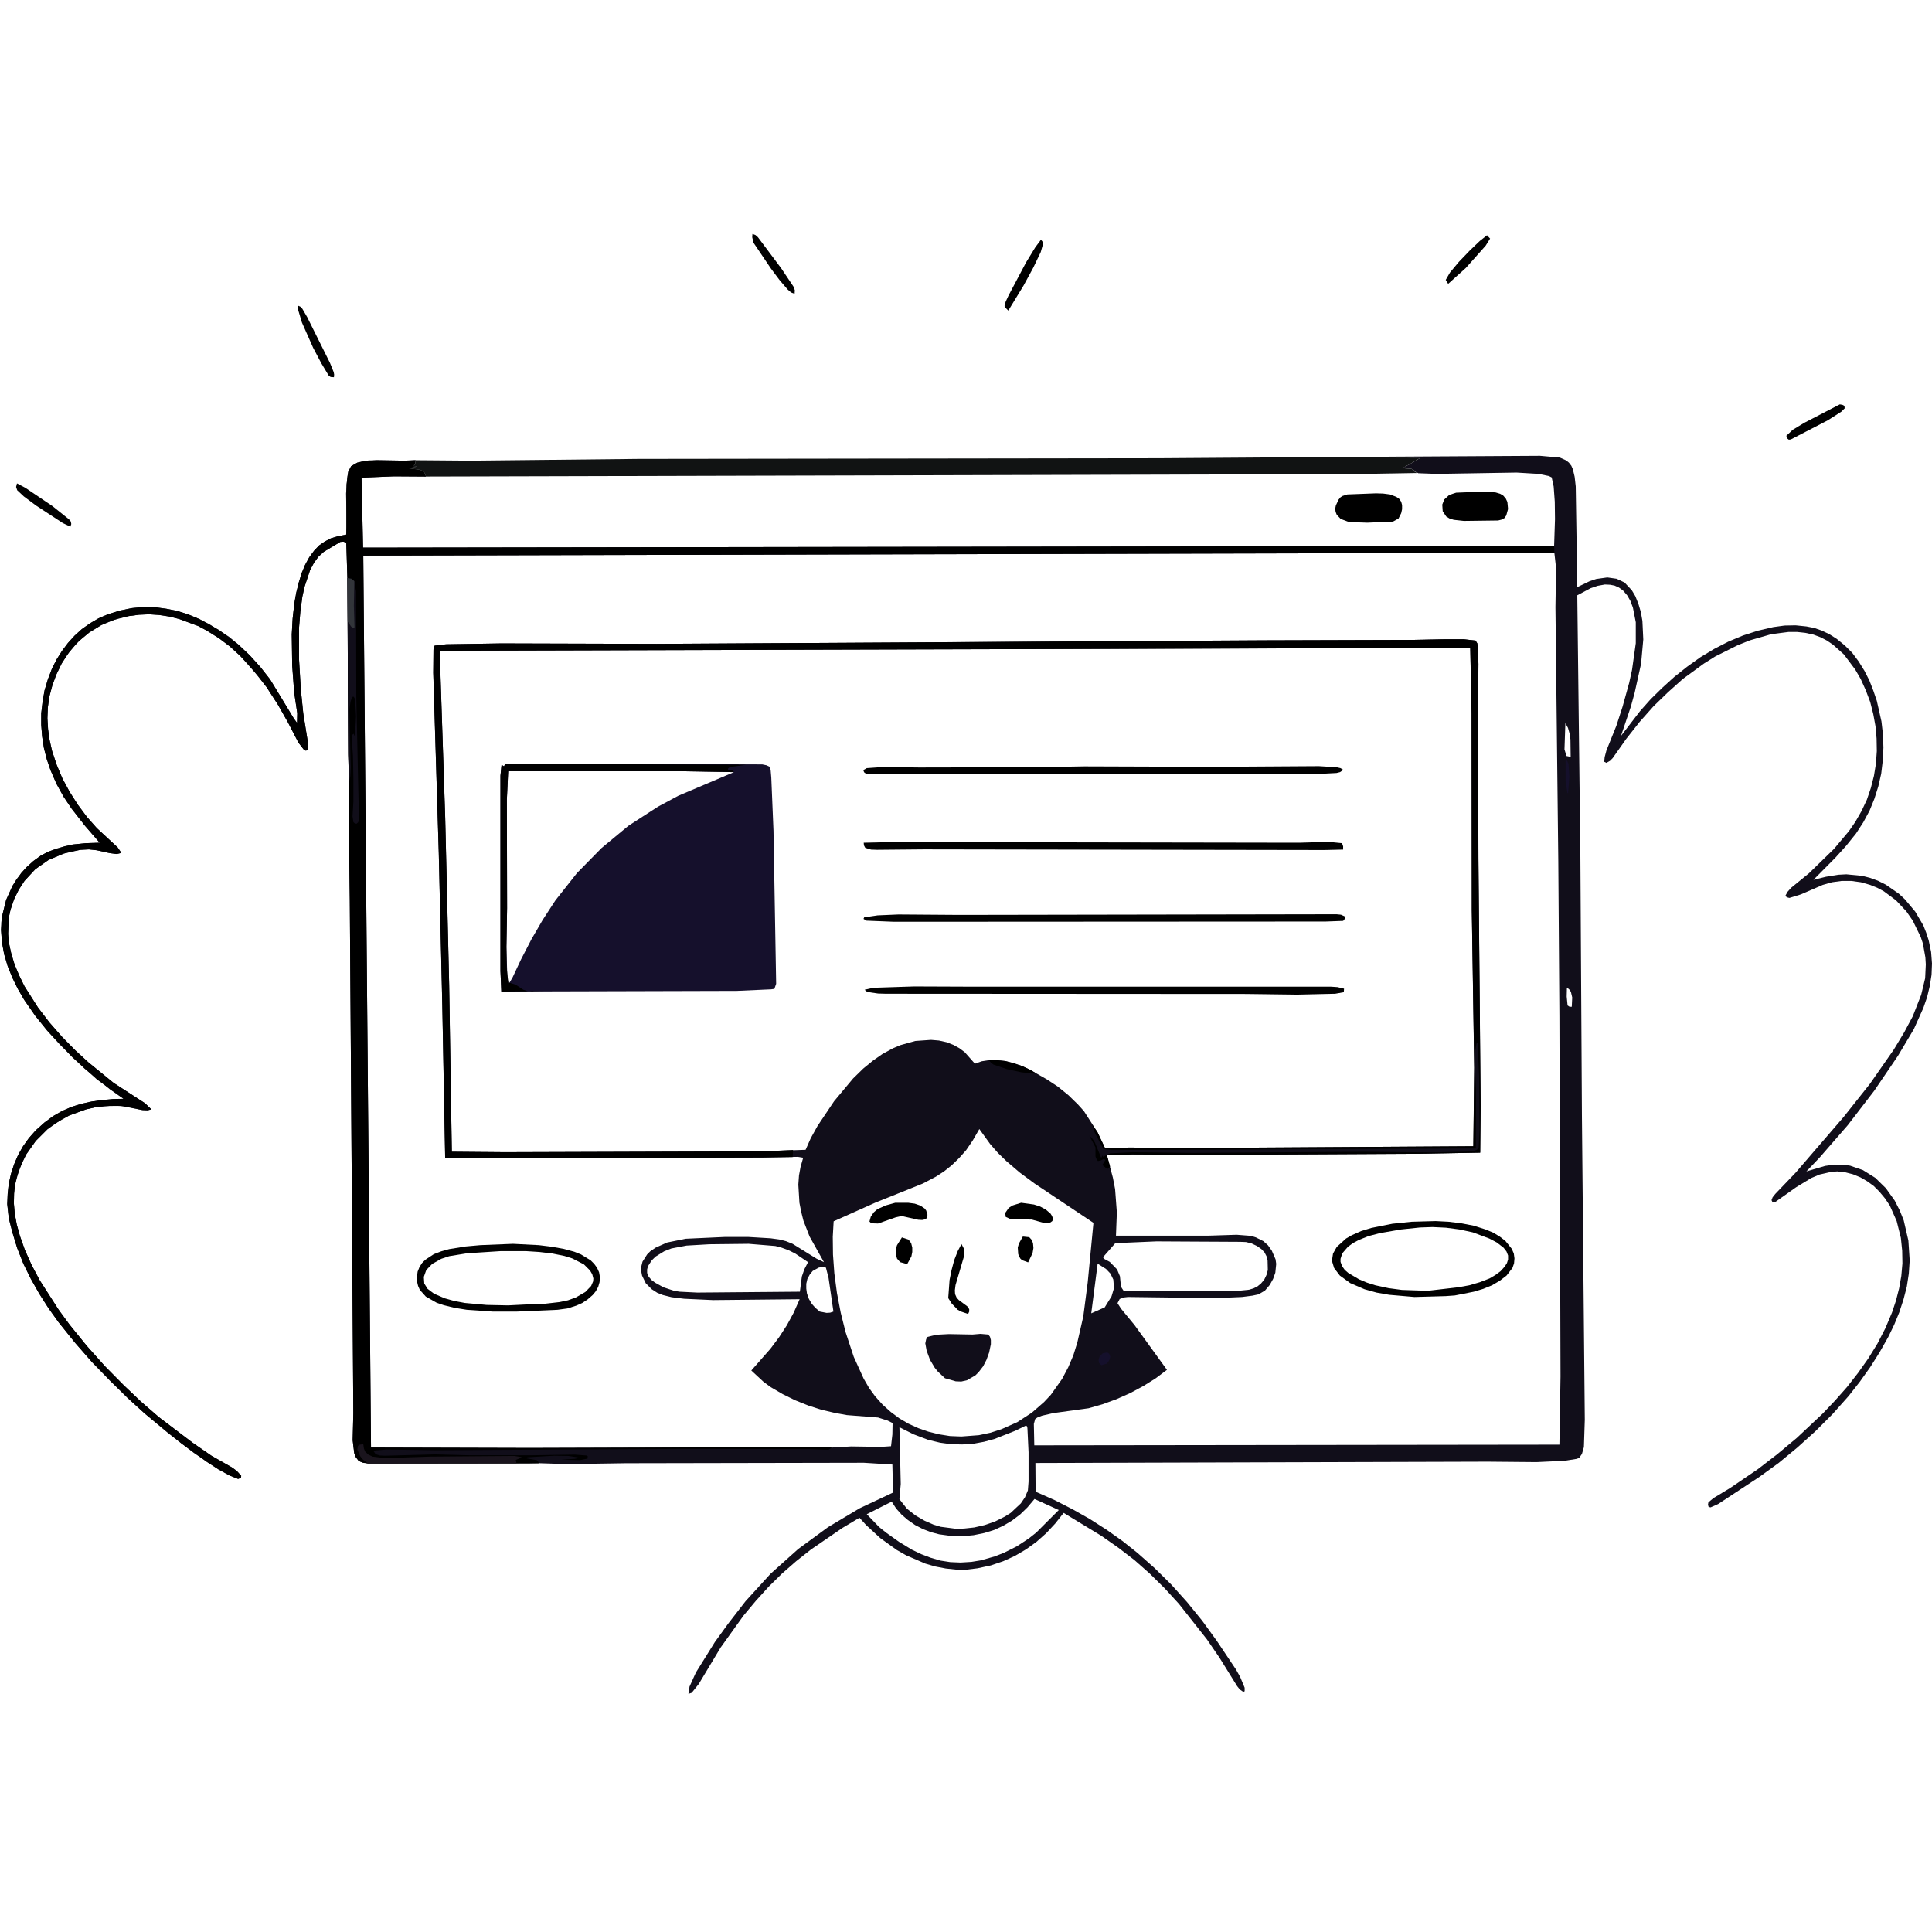 <svg width="150" height="150" viewBox="0 0 150 150" fill="none" xmlns="http://www.w3.org/2000/svg">
<path d="M106.231 35.508L107.911 35.457L119.564 35.389L121.106 35.526L121.603 35.748L121.809 35.92L121.997 36.16L122.117 36.434L122.255 37.017L122.34 37.771L122.46 45.585L123.42 45.123L123.934 44.951L124.791 44.831L125.511 44.934L126.128 45.225L126.693 45.825L126.967 46.288L127.207 46.888L127.396 47.522L127.516 48.207L127.584 49.647L127.413 51.532L126.916 53.777L126.625 54.84L125.853 57.136L127.327 55.217L128.167 54.274L129.058 53.4L129.984 52.56L130.977 51.772L132.006 51.035L133.085 50.384L134.182 49.818L135.33 49.338L136.496 48.961L137.678 48.687L138.552 48.567L139.409 48.55L140.249 48.636L140.866 48.756L141.448 48.961L142.031 49.236L142.597 49.596L143.231 50.11L143.813 50.692L144.31 51.361L144.756 52.08L145.133 52.817L145.441 53.606L145.716 54.411L146.076 56.005L146.195 57.033L146.23 58.044L146.178 59.055L146.058 60.066L145.836 61.043L145.527 62.02L145.15 62.946L144.67 63.837L144.105 64.711L143.334 65.67L142.511 66.579L140.797 68.309L141.774 68.07L142.717 67.915L143.351 67.881L144.585 68.001L145.184 68.155L145.801 68.378L146.418 68.686L147.429 69.389L147.892 69.818L148.698 70.777L149.332 71.857L149.554 72.422L149.743 73.005L149.931 73.913L150 74.805L149.966 75.679L149.829 76.553L149.623 77.409L149.332 78.249L148.595 79.894L147.361 81.968L145.51 84.693L143.454 87.366L141.294 89.851L140.249 90.948L141.705 90.52L142.442 90.417L143.162 90.434L143.642 90.502L144.636 90.845L145.596 91.445L146.418 92.25L147.104 93.21L147.498 93.981L147.806 94.752L148.166 96.312L148.269 97.854L148.201 98.883L148.046 99.894L147.789 100.888L147.464 101.882L147.07 102.841L146.607 103.801L145.938 104.984L145.202 106.149L144.396 107.28L143.522 108.394L142.271 109.799L140.951 111.119L139.546 112.387L138.09 113.587L136.599 114.666L133.394 116.774L132.811 117.031L132.657 116.997L132.606 116.825L132.64 116.637L133.034 116.311L134.336 115.523L136.479 114.066L137.97 112.918L139.512 111.633L141.517 109.748L142.477 108.737L143.402 107.691L144.259 106.594L145.047 105.481L145.767 104.315L146.384 103.116L146.898 101.899L147.207 100.973L147.447 100.031L147.618 99.071L147.704 98.094L147.686 97.1L147.584 96.106L147.258 94.804L146.727 93.604L146.35 93.039L145.921 92.525L145.476 92.079L144.979 91.719L144.447 91.411L143.865 91.171L143.265 91.016L142.648 90.948L142.185 90.982L141.277 91.188L140.626 91.462L139.443 92.182L137.798 93.347L137.627 93.364L137.541 93.176L137.627 92.953L137.832 92.696L139.409 91.051L143.145 86.715L145.184 84.144L147.035 81.488L147.841 80.151L148.509 78.9L149.16 77.238L149.469 75.953L149.52 74.873L149.486 74.325L149.297 73.262L149.126 72.748L148.509 71.48L148.012 70.76L147.207 69.903L146.264 69.201L145.75 68.926L145.202 68.704L144.482 68.498L143.728 68.395H142.991L142.237 68.498L141.517 68.704L139.82 69.441L138.929 69.715L138.724 69.663L138.621 69.543L138.775 69.252L139.066 68.926L140.454 67.795L142.391 65.91L143.556 64.522L144.053 63.802L144.533 62.963L144.944 62.089L145.253 61.18L145.493 60.238L145.647 59.295L145.716 58.318L145.699 57.342L145.613 56.382L145.441 55.439L145.202 54.497L144.859 53.589L144.465 52.715L144.036 51.978L143.162 50.812L142.322 50.058L141.843 49.733L141.346 49.475L140.797 49.27L140.163 49.133L139.529 49.064H138.861L137.524 49.236L135.862 49.715L134.919 50.092L133.171 50.966L132.297 51.515L130.652 52.715L129.504 53.743L128.39 54.822L127.293 56.056L126.265 57.359L125.202 58.867L124.997 59.072L124.722 59.227L124.551 59.141L124.585 58.781L124.722 58.267L125.494 56.348L125.973 54.874L126.487 53.023L126.71 52.012L127.002 49.938V48.31L126.779 47.179L126.59 46.665L126.333 46.219L126.008 45.842L125.699 45.62L125.356 45.465L124.997 45.397L124.602 45.38L124.037 45.483L123.488 45.671L122.46 46.219L122.7 66.424L122.82 86.647L123.043 110.228L122.974 112.353L122.82 112.884L122.632 113.158L122.443 113.261L121.483 113.415L119.29 113.518L115.502 113.484L80.388 113.587L80.405 115.814L81.879 116.466L83.284 117.185L84.621 117.939L85.906 118.762L87.14 119.636L88.305 120.561L89.642 121.744L90.927 123.012L92.161 124.383L93.344 125.84L94.475 127.399L95.966 129.627L96.291 130.21L96.634 131.032V131.307L96.531 131.358L96.257 131.169L96.052 130.912L94.68 128.702L93.704 127.279L91.527 124.52L90.413 123.303L89.265 122.172L88.083 121.127L86.832 120.167L85.512 119.242L82.582 117.46L81.93 118.282L81.228 119.036L80.474 119.705L79.668 120.287L78.794 120.801L77.886 121.213L76.926 121.538L75.898 121.761L75.058 121.864H74.236L73.43 121.778L72.625 121.624L71.853 121.401L70.345 120.75L69.626 120.339L68.34 119.413L67.243 118.402L66.729 117.837L65.41 118.625L62.959 120.304L61.811 121.213L60.714 122.172L59.669 123.201L58.692 124.28L57.732 125.428L55.95 127.913L54.253 130.741L53.705 131.427L53.448 131.512L53.534 130.947L54.031 129.85L55.504 127.485L56.533 126.063L57.886 124.315L59.823 122.189L61.965 120.27L64.279 118.573L66.746 117.1L69.334 115.883L69.283 113.706L67.072 113.569L48.615 113.604L44.074 113.672L41.88 113.604L28.564 113.621L27.999 113.501L27.828 113.398L27.622 113.124L27.502 112.815L27.382 111.821L27.433 109.713L27.159 69.955L27.073 63.048L27.091 60.752L27.039 58.575L26.971 44.883L26.885 42.123L26.662 42.055L26.422 42.072L25.137 42.843L24.726 43.22L24.383 43.683L24.074 44.266L23.646 45.551L23.475 46.322L23.32 47.47L23.218 48.721V51.206L23.355 53.52L23.543 55.371L23.92 57.736V58.198L23.749 58.284L23.56 58.164L23.166 57.65L22.361 56.09L21.572 54.702L20.698 53.349L19.379 51.686L18.642 50.915L17.854 50.195L17.014 49.561L16.088 48.978L15.386 48.602L13.895 48.053L13.141 47.865L12.352 47.745L11.581 47.693L10.793 47.727L10.005 47.83L8.874 48.122L7.862 48.533L6.937 49.099L6.371 49.561L5.84 50.058L5.155 50.915L4.778 51.532L4.366 52.389L4.058 53.229L3.835 54.068L3.715 54.908L3.681 55.765L3.732 56.622L3.852 57.462L4.041 58.301L4.401 59.381L4.846 60.443L5.412 61.489L6.046 62.483L6.748 63.425L7.52 64.299L9.131 65.79L9.422 66.219L9.062 66.304L8.531 66.236L7.52 66.013L6.903 65.945L6.251 65.979L4.949 66.27L3.767 66.767L2.738 67.487L1.899 68.395L1.453 69.081L1.093 69.818L0.819 70.623L0.682 71.24L0.63 72.508L0.682 73.159L0.87 74.016L1.127 74.873L1.487 75.73L1.899 76.57L2.944 78.215L3.835 79.38L4.812 80.494L5.84 81.54L6.868 82.482L8.822 84.076L11.256 85.653L11.753 86.132L11.461 86.201L11.05 86.184L9.73 85.892L8.702 85.841L7.348 85.978L6.68 86.132L5.395 86.595L4.795 86.904L3.681 87.675L2.773 88.583L2.036 89.628L1.487 90.794L1.162 92.01L1.093 92.662L1.076 93.433L1.145 94.221L1.299 95.061L1.539 95.935L1.933 97.049L2.447 98.197L3.081 99.397L4.555 101.693L5.395 102.841L6.731 104.487L8.137 106.063L9.593 107.537L10.964 108.839L12.352 110.039L14.974 112.027L16.414 113.021L18.008 113.929L18.385 114.203L18.727 114.58L18.71 114.735L18.488 114.82L17.836 114.563L16.962 114.083L15.043 112.798L13.038 111.256L11.239 109.748L9.902 108.531L7.143 105.755L5.823 104.247L4.555 102.67L3.767 101.573L3.047 100.442L2.396 99.294L1.813 98.111L1.333 96.895L0.956 95.661L0.682 94.581L0.562 93.484L0.596 92.679L0.682 91.891L0.853 91.136L1.093 90.4L1.402 89.68L1.779 89.011L2.241 88.36L2.773 87.76L3.441 87.161L4.109 86.664L4.795 86.269L5.532 85.944L6.303 85.704L7.88 85.395L9.593 85.31L8.531 84.573L6.56 82.962L4.658 81.111L3.664 80.014L2.738 78.866L1.881 77.632L1.384 76.775L0.956 75.901L0.596 75.01L0.322 74.085L0.151 73.159L0.082 72.2L0.099 71.617L0.185 71.034L0.476 69.869L0.973 68.772L1.282 68.258L2.036 67.35L2.584 66.853L3.15 66.442L3.732 66.133L4.349 65.893L5.652 65.567L6.663 65.465L7.742 65.43L6.611 64.128L5.566 62.791L4.932 61.849L4.384 60.855L3.921 59.792L3.629 58.935L3.407 58.061L3.27 57.17L3.201 56.279V55.388L3.304 54.497L3.458 53.606L3.715 52.749L4.041 51.892L4.401 51.189L4.812 50.538L5.275 49.921L5.789 49.355L6.354 48.841L6.988 48.396L7.657 48.002L8.377 47.693L9.319 47.402L10.245 47.213L11.136 47.128L12.027 47.145L12.918 47.265L13.775 47.436L14.632 47.71L15.454 48.053L16.26 48.464L17.785 49.441L18.505 50.041L19.396 50.881L20.218 51.789L20.973 52.749L22.823 55.799L23.063 56.125L23.08 55.371L22.84 53.76L22.686 51.669L22.652 49.253L22.721 48.019L22.858 46.802L23.183 45.243L23.68 43.872L24.006 43.272L24.383 42.758L24.777 42.346L25.223 42.038L25.685 41.798L26.199 41.644L26.885 41.507L26.919 40.958L26.868 38.319L26.971 36.999L27.039 36.622L27.262 36.194L27.742 35.92L28.067 35.834L29.233 35.731L31.426 35.766L32.266 35.731L32.232 35.971L32.283 36.023L32.026 36.177L32.369 36.228L31.632 36.348L32.54 36.468L32.9 36.588L33.072 36.999L30.57 36.982L28.067 37.085L28.187 42.518L120.661 42.381L120.729 40.307L120.712 38.953L120.626 37.771L120.472 37.068L120.267 36.965L119.461 36.794L117.747 36.691L111.527 36.794L110.121 36.742L109.693 36.537L109.898 36.588L109.59 36.4L109.093 36.365L108.99 36.245H109.196L109.093 36.211L109.367 36.091L110.224 35.577L106.231 35.508ZM35.077 89.423L39.19 89.457L55.093 89.406L60.114 89.354L62.548 89.269L62.942 88.377L63.473 87.418L64.759 85.498L66.232 83.733L67.021 82.962L67.775 82.345L68.512 81.831L69.334 81.385L69.9 81.145L71.065 80.82L72.282 80.734L72.899 80.785L73.516 80.923L74.03 81.128L74.493 81.385L74.904 81.694L75.692 82.585L76.224 82.396L76.772 82.311H77.389L78.057 82.379L79.325 82.756L79.925 83.031L81.279 83.802L82.136 84.367L82.959 85.036L83.695 85.755L84.158 86.269L85.204 87.897L85.803 89.166L87.62 89.097L95.177 89.114L114.388 88.994L114.457 82.893L114.269 70.674L114.251 55.388L114.149 50.298L34.134 50.521L34.562 63.477L34.871 76.45L35.077 89.423ZM28.204 43.135L28.804 112.387L41.16 112.421L62.496 112.353L64.587 112.387L66.095 112.301L68.426 112.335L69.18 112.284L69.283 111.376L69.3 110.485L68.923 110.296L68.169 110.056L65.752 109.868L64.81 109.696L63.782 109.456L62.771 109.131L61.742 108.719L60.766 108.24L59.857 107.708L59.292 107.297L58.332 106.406L59.823 104.709L60.491 103.818L61.091 102.893L61.622 101.916L62.085 100.871L55.367 100.939L53.122 100.836L52.145 100.716L51.46 100.545L51.032 100.374L50.603 100.099L50.14 99.637L49.849 99.037L49.781 98.677L49.798 98.3L49.883 97.957L50.243 97.392L50.483 97.152L50.912 96.86L51.803 96.466L53.242 96.175L56.241 96.038H58.126L59.84 96.141L60.56 96.243L61.023 96.363L61.537 96.569L63.388 97.717L63.97 97.992L62.856 96.004L62.377 94.77L62.205 94.084L62.068 93.382L61.982 91.976L62.034 91.257L62.154 90.605L62.359 89.885L61.948 89.817L59.155 89.868L34.562 89.937L34.34 78.078L34.066 66.236L33.637 52.235L33.654 50.435L33.74 50.127L34.631 50.024L38.932 49.955L50.963 49.99L98.074 49.715L109.71 49.681L112.246 49.63H113.634L114.56 49.733L114.697 49.955L114.731 50.23L114.783 51.549L114.748 55.559L114.783 66.716L114.954 85.858L114.92 89.491L110.138 89.577L93.704 89.663L87.894 89.628L85.94 89.697L86.403 91.428L86.575 92.319L86.712 94.136L86.643 95.935H93.858L96.017 95.866L97.131 95.952L97.508 96.072L98.091 96.363L98.451 96.689L98.742 97.1L99.033 97.769L99.085 98.129L99.016 98.814L98.845 99.294L98.588 99.757L98.211 100.202L97.714 100.494L97.234 100.596L96.428 100.699L94.458 100.785L87.569 100.699L87.277 100.733L86.934 100.853L86.763 101.179L87.037 101.607L88.083 102.876L90.602 106.355L89.711 107.023L88.751 107.623L87.723 108.171L86.677 108.634L85.598 109.028L84.518 109.336L81.776 109.713L80.885 109.919L80.542 110.056L80.371 110.176L80.268 110.553L80.302 112.216L121.072 112.164L121.158 106.869L121.072 78.9L120.986 66.87L120.764 47.145L120.798 44.968L120.781 43.82L120.678 42.912L28.204 43.135ZM121.655 76.672L121.638 77.375L121.706 78.061L121.86 78.163H122.032L122.066 77.444L121.963 76.998L121.826 76.81L121.655 76.672ZM68.786 118.985L69.797 119.705L70.808 120.321L71.528 120.664L72.248 120.938L73.002 121.161L73.773 121.281L74.578 121.315L75.418 121.264L76.155 121.144L77.235 120.836L77.937 120.561L78.931 120.064L79.874 119.447L80.456 118.985L82.204 117.237L80.319 116.38L79.771 117.031L79.205 117.58L78.571 118.059L77.903 118.454L77.2 118.779L76.429 119.019L75.589 119.19L74.681 119.276L73.79 119.242L72.916 119.122L72.265 118.951L71.648 118.711L71.048 118.402L70.483 118.008L70.003 117.597L69.574 117.117L69.231 116.586L67.295 117.562L68.255 118.556L68.786 118.985ZM63.645 101.83L64.176 101.933L64.45 101.916L64.707 101.83L64.33 99.225L64.124 98.42L63.902 98.351L63.559 98.42L63.096 98.677L62.873 98.951L62.685 99.294L62.599 99.671V100.048L62.651 100.425L62.805 100.853L63.028 101.23L63.302 101.539L63.645 101.83ZM84.724 101.967L85.769 101.505L86.3 100.648L86.489 100.014L86.437 99.345L86.215 98.883L85.872 98.523L85.221 98.111L84.724 101.967ZM121.946 58.764L121.929 57.41L121.86 56.947L121.74 56.519L121.535 56.142L121.466 58.181L121.62 58.695L121.946 58.764ZM87.74 100.202L95.315 100.254L96.154 100.219L96.977 100.134L97.32 100.031L97.628 99.877L97.902 99.654L98.159 99.345L98.331 98.985L98.434 98.608L98.416 97.871L98.331 97.529L98.177 97.237L97.937 96.98L97.594 96.74L97.165 96.535L96.737 96.432L96.291 96.415L89.779 96.38L86.592 96.518L85.632 97.614L85.752 97.751L86.163 97.974L86.729 98.557L86.951 99.088L87.02 99.791L87.089 99.996L87.226 100.202H87.74ZM69.831 116.397L70.414 117.134L71.065 117.648L71.768 118.059L72.47 118.368L73.036 118.539L74.218 118.693L74.853 118.676L75.641 118.591L76.463 118.402L77.252 118.128L78.006 117.751L78.469 117.46L79.257 116.723L79.582 116.243L79.805 115.712L79.857 115.026V112.747L79.771 110.93L79.754 110.776L79.668 110.673L78.828 111.084L77.218 111.719L76.395 111.941L75.555 112.096L74.715 112.147L73.859 112.13L72.984 112.01L72.059 111.787L70.928 111.359L69.831 110.81L69.934 115.215L69.831 116.397ZM84.895 94.941L80.302 91.873L79.171 91.034L78.126 90.142L77.475 89.508L76.875 88.823L76.035 87.658L75.521 88.549L75.007 89.303L74.475 89.903L73.893 90.468L73.293 90.948L72.659 91.359L71.648 91.891L67.98 93.364L64.724 94.821L64.656 96.021L64.673 97.409L64.776 98.848L64.981 100.391L65.273 101.916L65.65 103.424L66.284 105.343L67.055 107.04L67.483 107.777L67.946 108.411L68.529 109.062L69.163 109.628L69.831 110.125L70.534 110.536L71.288 110.879L72.076 111.153L72.899 111.359L73.756 111.496L74.647 111.53L76.001 111.427L76.892 111.239L77.749 110.964L78.983 110.416L80.114 109.679L81.056 108.857L81.588 108.291L82.462 107.057L82.941 106.149L83.335 105.223L83.644 104.229L84.107 102.207L84.449 99.568L84.895 94.941ZM62.736 97.992L61.742 97.323L61.228 97.066L60.663 96.86L60.2 96.74L58.126 96.569L55.076 96.603L53.311 96.706L52.128 96.929L51.563 97.152L50.894 97.563L50.603 97.854L50.312 98.3L50.243 98.557V98.831L50.363 99.123L50.586 99.38L50.86 99.585L51.511 99.945L52.334 100.219L52.762 100.288L54.133 100.356L62.102 100.288L62.257 99.105L62.445 98.557L62.736 97.992Z" fill="#110E1A"/>
<path d="M38.924 76.981L38.855 75.404V60.221L38.941 59.381L39.13 59.501L39.215 59.33L40.244 59.295L59.18 59.347L59.506 59.415L59.729 59.518L59.832 59.775L59.883 60.375L60.054 64.505L60.26 76.381L60.123 76.775L59.866 76.81L57.21 76.93L38.924 76.981ZM39.558 76.296L39.798 75.884L40.449 74.496L41.255 72.937L42.129 71.429L43.123 69.903L44.802 67.778L46.704 65.842L48.795 64.111L51.074 62.637L52.668 61.78L56.987 59.947L52.959 59.878H39.455L39.352 62.072L39.37 70.503L39.318 73.519L39.387 75.833L39.472 76.347L39.558 76.296Z" fill="#15102C"/>
<path d="M38.924 76.981L38.855 75.404V60.221L38.941 59.381L39.13 59.501L39.215 59.33L40.244 59.295L57.912 59.381L56.661 59.552L56.524 59.672V59.758L56.867 59.775L56.987 59.947L52.959 59.878H39.455L39.352 62.072L39.37 70.503L39.318 73.519L39.335 75.113L39.472 76.347L39.558 76.296L40.038 76.45L40.638 76.844L40.946 76.947L41.289 76.981L42.3 76.947L38.924 76.981Z" fill="black"/>
<path d="M75.286 76.604H103.323L103.837 76.638L104.351 76.758L104.334 77.032L103.666 77.153L100.718 77.221L96.777 77.17L68.774 77.153L68.174 77.135L67.335 77.015L67.129 76.844L67.814 76.69L70.968 76.587L75.286 76.604Z" fill="black"/>
<path d="M67.059 65.43L69.338 65.379L100.871 65.43L103.15 65.362L104.195 65.465L104.281 65.705V65.962L102.824 65.996L71.737 65.945L68.087 65.979L67.624 65.962L67.179 65.825L67.076 65.636L67.059 65.43Z" fill="black"/>
<path d="M74.481 71.034L103.768 70.983L104.111 71.017L104.42 71.154L104.437 71.308L104.283 71.497L102.912 71.548L69.408 71.566L67.266 71.48L67.043 71.343L67.094 71.223L68.14 71.069L69.751 71L74.481 71.034Z" fill="black"/>
<path d="M80.236 59.569L84.195 59.501L94.238 59.535L102.395 59.484L103.783 59.569L104.074 59.638L104.297 59.775L104.04 59.947L103.766 60.015L102.121 60.101L67.229 60.066L67.092 59.964L67.023 59.792L67.298 59.638L68.531 59.552L71.359 59.587L80.236 59.569Z" fill="black"/>
<path d="M109.614 94.855L111.465 94.804L112.459 94.855L113.453 94.975L114.43 95.164L115.338 95.455L115.92 95.695L116.435 96.004L116.88 96.346L117.377 96.963L117.531 97.323L117.583 97.7L117.549 98.094L117.429 98.437L116.966 99.037L116.452 99.431L115.835 99.791L115.166 100.065L114.43 100.288L112.956 100.579L112.236 100.631L109.82 100.699L107.849 100.528L106.872 100.356L105.946 100.099L104.833 99.62L104.027 99.037L103.582 98.454L103.41 97.889L103.496 97.323L103.787 96.809L104.507 96.158L104.953 95.901L105.689 95.575L106.478 95.335L108.106 95.01L109.614 94.855ZM110.848 100.219L113.213 99.945L114.07 99.791L114.892 99.551L115.646 99.26L116.109 98.986L116.503 98.694L116.829 98.334L117 98.06L117.086 97.786V97.477L116.966 97.169L116.743 96.878L116.212 96.466L115.629 96.158L114.344 95.678L113.316 95.455L112.27 95.318L111.225 95.267L110.248 95.301L108.774 95.455L107.095 95.746L106.255 95.969L105.518 96.261L105.038 96.518L104.661 96.792L104.216 97.306L104.079 97.734V97.974L104.198 98.3L104.404 98.591L104.678 98.831L105.518 99.328L106.135 99.585L106.786 99.791L107.814 100.014L108.843 100.151L110.848 100.219Z" fill="black"/>
<path d="M37.293 96.672L39.83 96.569L41.835 96.672L42.812 96.792L43.771 96.963L44.594 97.186L45.108 97.392L45.862 97.854L46.136 98.129L46.359 98.437L46.513 98.78L46.582 99.174L46.548 99.551L46.445 99.911L46.256 100.254L46.016 100.545L45.622 100.888L45.211 101.162L44.748 101.368L44.046 101.59L43.291 101.693L40.155 101.83H38.236L36.248 101.693L35.288 101.539L34.449 101.333L33.9 101.145L33.06 100.665L32.598 100.151L32.461 99.842L32.375 99.482V99.105L32.426 98.728L32.563 98.386L32.769 98.06L33.026 97.803L33.677 97.375L34.26 97.152L34.877 96.98L36.145 96.775L37.293 96.672ZM40.807 101.282L42.092 101.248L43.446 101.093L44.097 100.956L44.714 100.733L45.451 100.305L45.896 99.842L46.051 99.482L46.068 99.26L45.982 98.934L45.811 98.643L45.331 98.163L44.423 97.7L43.823 97.512L42.897 97.323L41.869 97.203L40.824 97.135H38.887L36.248 97.306L34.877 97.529L34.26 97.734L33.557 98.129L33.095 98.608L32.906 99.14L32.941 99.654L33.198 100.065L33.695 100.442L34.534 100.802L35.271 101.008L36.094 101.162L37.79 101.316L39.453 101.35L40.807 101.282Z" fill="black"/>
<path d="M31.426 35.766L32.266 35.731L32.232 35.971L32.283 36.023L32.026 36.177L32.369 36.228L31.632 36.348L32.54 36.468L32.9 36.588L33.072 36.999L30.57 36.982L28.067 37.085L28.187 42.518L120.661 42.381L120.678 42.912L28.204 43.135L28.804 112.387L41.16 112.421L63.542 112.353L64.587 112.387L64.364 112.541L64.21 112.558L62.788 112.507L53.276 112.49L33.911 112.593L29.987 112.541L28.976 112.627L29.164 112.901L29.49 113.004L29.884 113.021L33.774 112.918L36.465 112.987H41.297L44.622 112.935L45.53 113.004L45.633 113.055L45.616 113.244L45.033 113.364L43.577 113.329L44.622 113.261L45.016 113.175L44.125 113.038L43.028 113.021L40.955 113.141L40.886 113.227L41.675 113.364L41.88 113.604L40.989 113.621H28.564L28.17 113.569L27.828 113.398L27.622 113.124L27.502 112.815L27.382 111.821L27.433 109.713L27.159 69.955L27.073 63.048L27.091 60.752L27.039 58.575L26.971 44.883L26.885 42.124L26.662 42.055L26.422 42.072L25.137 42.843L24.726 43.22L24.383 43.683L24.074 44.266L23.646 45.551L23.475 46.322L23.32 47.47L23.218 48.721V51.206L23.355 53.52L23.543 55.371L23.92 57.736V58.199L23.749 58.284L23.56 58.164L23.166 57.65L22.361 56.091L21.572 54.702L20.698 53.349L20.047 52.492L18.642 50.915L17.854 50.195L17.014 49.561L16.088 48.978L15.386 48.602L13.895 48.053L13.141 47.865L12.352 47.745L11.581 47.693L10.793 47.727L10.005 47.83L9.216 48.002L8.531 48.242L7.862 48.533L6.937 49.099L6.097 49.801L5.377 50.624L4.778 51.532L4.366 52.389L4.058 53.229L3.835 54.068L3.715 54.908L3.681 55.765L3.732 56.622L3.852 57.462L4.041 58.301L4.401 59.381L4.846 60.443L5.412 61.489L6.046 62.483L6.748 63.425L7.52 64.299L9.131 65.79L9.422 66.219L9.062 66.304L8.531 66.236L7.52 66.013L6.903 65.945L6.252 65.979L5.583 66.099L4.949 66.27L3.767 66.767L2.738 67.487L1.899 68.395L1.453 69.081L1.093 69.818L0.819 70.623L0.682 71.24L0.63 72.508L0.682 73.159L0.87 74.016L1.127 74.873L1.487 75.73L1.899 76.57L2.944 78.215L3.835 79.38L4.812 80.494L5.84 81.54L6.868 82.482L8.822 84.076L11.256 85.653L11.753 86.132L11.461 86.201L11.05 86.184L9.388 85.858L8.034 85.875L7.348 85.978L6.68 86.132L5.395 86.595L4.212 87.263L3.681 87.675L2.773 88.583L2.036 89.628L1.744 90.194L1.299 91.394L1.162 92.01L1.093 92.662L1.076 93.433L1.145 94.221L1.299 95.061L1.539 95.935L1.933 97.049L2.447 98.197L3.081 99.397L4.555 101.693L5.395 102.841L6.731 104.487L8.137 106.063L9.593 107.537L10.964 108.839L12.352 110.039L14.974 112.027L16.414 113.021L18.008 113.929L18.385 114.203L18.727 114.58L18.71 114.735L18.488 114.82L17.836 114.563L16.962 114.084L16.054 113.501L14.049 112.044L11.239 109.748L9.902 108.531L8.531 107.194L7.143 105.755L5.823 104.247L4.555 102.67L3.767 101.573L3.047 100.442L2.396 99.294L1.813 98.112L1.333 96.895L0.956 95.661L0.682 94.581L0.562 93.484L0.596 92.679L0.682 91.891L0.853 91.136L1.093 90.4L1.402 89.68L1.779 89.011L2.241 88.36L2.773 87.76L3.441 87.161L4.109 86.664L4.795 86.269L5.532 85.944L6.303 85.704L7.091 85.516L8.719 85.327L9.593 85.31L7.52 83.802L5.617 82.088L3.664 80.014L2.738 78.866L1.881 77.632L1.384 76.775L0.956 75.901L0.596 75.01L0.322 74.085L0.151 73.159L0.082 72.2L0.185 71.034L0.476 69.869L0.973 68.772L1.642 67.778L2.036 67.35L2.584 66.853L3.15 66.442L3.732 66.133L5 65.705L5.652 65.567L6.663 65.465L7.742 65.43L6.611 64.128L5.566 62.791L4.932 61.849L4.384 60.855L3.921 59.792L3.629 58.935L3.407 58.061L3.27 57.17L3.201 56.279V55.388L3.304 54.497L3.458 53.606L3.715 52.749L4.041 51.892L4.401 51.189L4.812 50.538L5.275 49.921L5.789 49.356L6.354 48.841L6.988 48.396L7.657 48.002L8.377 47.693L9.319 47.402L10.245 47.213L11.136 47.128L12.027 47.145L12.918 47.265L13.775 47.436L14.632 47.71L15.454 48.053L17.031 48.927L18.505 50.041L19.396 50.881L20.218 51.789L20.973 52.749L22.823 55.799L23.063 56.125L23.08 55.371L22.84 53.76L22.686 51.669L22.652 49.253L22.721 48.019L22.858 46.802L22.995 45.997L23.389 44.54L23.68 43.872L24.006 43.272L24.383 42.758L24.777 42.346L25.223 42.038L25.685 41.798L26.199 41.644L26.885 41.507L26.902 37.599L27.039 36.623L27.262 36.194L27.742 35.92L28.616 35.748L29.233 35.731L31.426 35.766Z" fill="black"/>
<path d="M26.977 44.883L27.285 44.934L27.508 45.123L27.645 45.911L27.662 54.137L27.868 63.511L27.816 63.837L27.679 63.957L27.542 63.922L27.439 63.837L27.371 63.374L27.439 62.226V60.478L27.405 58.713L27.319 57.462L27.354 57.05L27.456 56.965L27.559 57.205L27.645 55.611L27.576 54.308L27.456 54.068L27.371 54.154L27.474 54.086L27.336 54.103L27.216 54.48L27.131 55.079L27.234 59.587L27.199 60.255L27.096 60.752L27.045 58.575L26.977 44.883Z" fill="#110E1A"/>
<path d="M26.977 44.883L27.285 44.934L27.508 45.123L27.474 47.025L27.525 48.704L27.405 48.756L27.268 48.653L26.994 48.259L26.977 44.883Z" fill="url(#paint0_linear_374_7596)"/>
<path d="M28.565 113.621L28.154 113.295L27.965 113.055L27.742 112.541L27.794 112.25L27.931 112.164L28.205 112.13L28.256 112.473L28.359 112.713L28.599 112.935L28.925 113.09L29.627 113.175L30.381 113.192L33.398 113.09L39.927 113.038L40.578 113.141L40.424 113.124L40.51 113.158L40.047 113.347L40.098 113.604L28.565 113.621Z" fill="url(#paint1_linear_374_7596)"/>
<path d="M34.566 89.937L34.343 78.078L34.069 66.236L33.641 52.235L33.658 50.435L33.743 50.127L34.635 50.024L38.936 49.955L50.967 49.99L98.077 49.715L109.714 49.681L112.25 49.63H113.638L114.563 49.733L114.701 49.955L114.735 50.23L114.786 51.549L114.752 55.559L114.786 66.716L114.958 85.858L114.923 89.491L110.142 89.577L93.707 89.663L87.898 89.629L85.944 89.697L86.184 90.554L86.132 90.674L85.961 90.76L85.584 90.451L85.824 90.057L85.704 89.971L85.481 90.091L85.241 90.143L85.104 89.937L85.053 89.783V89.08L84.573 88.172L84.83 88.429L85.001 88.686L85.498 89.903L85.618 89.697L85.635 89.817L86.184 89.543L87.915 89.457L92.61 89.508L105.892 89.423L111.307 89.474L113.964 89.406L114.409 89.354L114.632 89.286L114.803 89.149L114.872 87.675L114.838 83.562L114.718 80.957L114.632 81.025L114.529 81.625L114.495 82.225L114.598 84.641L114.581 89.166L86.287 89.286L85.67 89.217L84.984 87.915L84.813 87.349L85.207 87.898L85.807 89.166L87.623 89.097L95.181 89.114L114.392 88.994L114.461 82.894L114.272 70.674L114.255 55.388L114.152 50.298L34.138 50.521L34.566 63.477L34.874 76.45L35.08 89.423L39.193 89.457L55.097 89.406L60.118 89.354L61.575 89.286L61.54 89.834L59.158 89.868L34.566 89.937Z" fill="black"/>
<path d="M76.773 82.311H77.39L78.059 82.379L78.693 82.534L79.327 82.756L79.927 83.031L80.458 83.339L80.304 83.356L79.31 83.253L78.196 83.013L77.133 82.653L76.945 82.516L76.773 82.311Z" fill="black"/>
<path d="M75.507 103.613L76.124 103.561L76.724 103.613L76.861 103.784L76.93 104.041V104.367L76.793 105.018L76.587 105.583L76.33 106.08L75.987 106.526L75.73 106.783L75.079 107.16L74.633 107.263L74.205 107.246L73.365 107.006L72.817 106.492L72.577 106.2L72.2 105.566L71.943 104.864L71.84 104.298L71.908 103.972L72.011 103.801L72.68 103.63L73.674 103.578L75.507 103.613Z" fill="#110E1A"/>
<path d="M69.509 93.382H70.503L71.017 93.45L71.463 93.604L71.788 93.827L71.908 93.981L72.011 94.324L71.908 94.65L71.6 94.718L71.291 94.701L70.006 94.41L69.543 94.513L68.172 94.993L67.641 94.975L67.504 94.838L67.607 94.461L67.847 94.118L68.121 93.879L68.772 93.587L69.509 93.382Z" fill="black"/>
<path d="M79.281 93.382L80.275 93.519L80.755 93.673L81.2 93.913L81.56 94.221L81.68 94.41L81.766 94.65L81.697 94.804L81.56 94.907L81.286 94.975L81.029 94.941L80.103 94.684L78.493 94.667L78.081 94.478L78.047 94.17L78.321 93.776L78.63 93.587L79.281 93.382Z" fill="black"/>
<path d="M74.649 96.586L74.838 96.946V97.563L74.187 99.774L74.135 100.185L74.152 100.476L74.272 100.751L74.444 100.939L75.095 101.419L75.249 101.642V101.83L75.163 102.019L74.615 101.83L74.358 101.693L73.895 101.213L73.621 100.785L73.724 99.38L73.878 98.608L74.084 97.837L74.358 97.135L74.649 96.586Z" fill="black"/>
<path d="M70.023 96.072L70.537 96.243L70.743 96.518L70.828 96.861V97.203L70.76 97.546L70.434 98.146L69.886 97.992L69.646 97.717L69.543 97.357V96.998L69.646 96.672L70.023 96.072Z" fill="black"/>
<path d="M79.414 96.004L79.911 96.055L80.099 96.261L80.202 96.518L80.236 96.895L80.168 97.289L79.825 98.009L79.345 97.837L79.208 97.7L79.054 97.374L79.019 96.86L79.105 96.552L79.414 96.004Z" fill="black"/>
<path d="M85.961 105.001L86.116 105.104L86.201 105.326L86.15 105.549L86.03 105.755L85.91 105.875L85.516 105.995L85.327 105.823L85.293 105.566L85.379 105.309L85.619 105.069L85.961 105.001Z" fill="#15102C"/>
<path d="M121.555 58.97L121.692 59.107L121.777 59.295L121.846 60.306L121.743 61.592L121.692 61.557L121.555 60.615V58.97Z" fill="#15102C"/>
<path d="M113.947 38.216L115.37 38.165L116.124 38.233L116.467 38.336L116.706 38.473L116.912 38.713L117.032 38.97L117.084 39.519L116.946 40.016L116.809 40.221L116.587 40.341L116.312 40.41L113.656 40.444L112.868 40.358L112.542 40.256L112.285 40.101L112.011 39.69L111.977 39.176L112.131 38.782L112.525 38.422L113.056 38.251L113.947 38.216Z" fill="black"/>
<path d="M104.607 38.388L106.834 38.302L107.383 38.319L107.914 38.388L108.411 38.576L108.634 38.73L108.788 38.953L108.857 39.21V39.536L108.788 39.844L108.582 40.255L108.154 40.495L106.166 40.581L105.121 40.547L104.641 40.495L104.092 40.29L103.784 39.964L103.698 39.741L103.664 39.502L103.715 39.244L103.921 38.799L104.075 38.61L104.23 38.508L104.607 38.388Z" fill="black"/>
<path d="M32.267 35.731L36.586 35.766L49.559 35.629L89.951 35.577L102.17 35.492L109.265 35.526L110.225 35.577L109.368 36.091L109.094 36.211L109.197 36.245H108.991L109.094 36.365L109.591 36.4L109.899 36.588L109.694 36.537L110.036 36.725L105.015 36.811L33.072 36.999L32.901 36.588L32.541 36.468L31.633 36.348L32.37 36.228L32.027 36.177L32.284 36.023L32.233 35.971L32.267 35.731Z" fill="url(#paint2_linear_374_7596)"/>
<path d="M80.82 18.611L81.008 18.851L80.803 19.571L80.22 20.788L79.466 22.176L78.284 24.112L78.009 23.838L77.992 23.752L78.078 23.427L78.301 22.947L79.672 20.359L80.374 19.211L80.82 18.611Z" fill="black"/>
<path d="M23.15 23.735L23.338 23.821L23.476 23.975L23.853 24.626L25.618 28.174L25.909 28.893L25.943 29.082L25.926 29.288L25.669 29.27L25.515 29.151L24.949 28.208L24.315 27.008L23.441 25.038L23.133 24.009L23.15 23.735Z" fill="black"/>
<path d="M1.319 37.531L1.97 37.873L4.078 39.296L5.363 40.324L5.5 40.495L5.534 40.684L5.466 40.89L4.883 40.615L2.792 39.245L1.85 38.542L1.336 38.062L1.25 37.805L1.319 37.531Z" fill="black"/>
<path d="M142.843 31.395L143.048 31.43L143.202 31.515L143.22 31.704L142.963 31.961L141.917 32.629L139.038 34.12L138.884 34.138L138.73 34.017L138.695 33.829L139.192 33.366L140.101 32.818L142.843 31.395Z" fill="black"/>
<path d="M58.419 18.166L58.659 18.251L58.848 18.423L60.647 20.822L61.624 22.279L61.71 22.536L61.693 22.81L61.419 22.707L61.144 22.467L60.527 21.747L59.859 20.856L58.505 18.851L58.402 18.423L58.419 18.166Z" fill="black"/>
<path d="M115.451 18.268L115.691 18.525L115.348 19.074L113.806 20.805L112.435 22.038L112.246 21.73L112.572 21.165L113.257 20.342L114.097 19.468L114.885 18.714L115.451 18.268Z" fill="black"/>
<defs>
<linearGradient id="paint0_linear_374_7596" x1="156.784" y1="1384.02" x2="152.525" y2="1384.25" gradientUnits="userSpaceOnUse">
<stop stop-color="#2C1E31"/>
<stop offset="1" stop-color="#32353A"/>
</linearGradient>
<linearGradient id="paint1_linear_374_7596" x1="3574.42" y1="1200.38" x2="3574.04" y2="1218.18" gradientUnits="userSpaceOnUse">
<stop stop-color="#1A141D"/>
<stop offset="1" stop-color="#262929"/>
</linearGradient>
<linearGradient id="paint2_linear_374_7596" x1="38565.4" y1="441.175" x2="38565.3" y2="490.939" gradientUnits="userSpaceOnUse">
<stop stop-color="#111313"/>
<stop offset="1" stop-color="#16101E"/>
</linearGradient>
</defs>
</svg>
